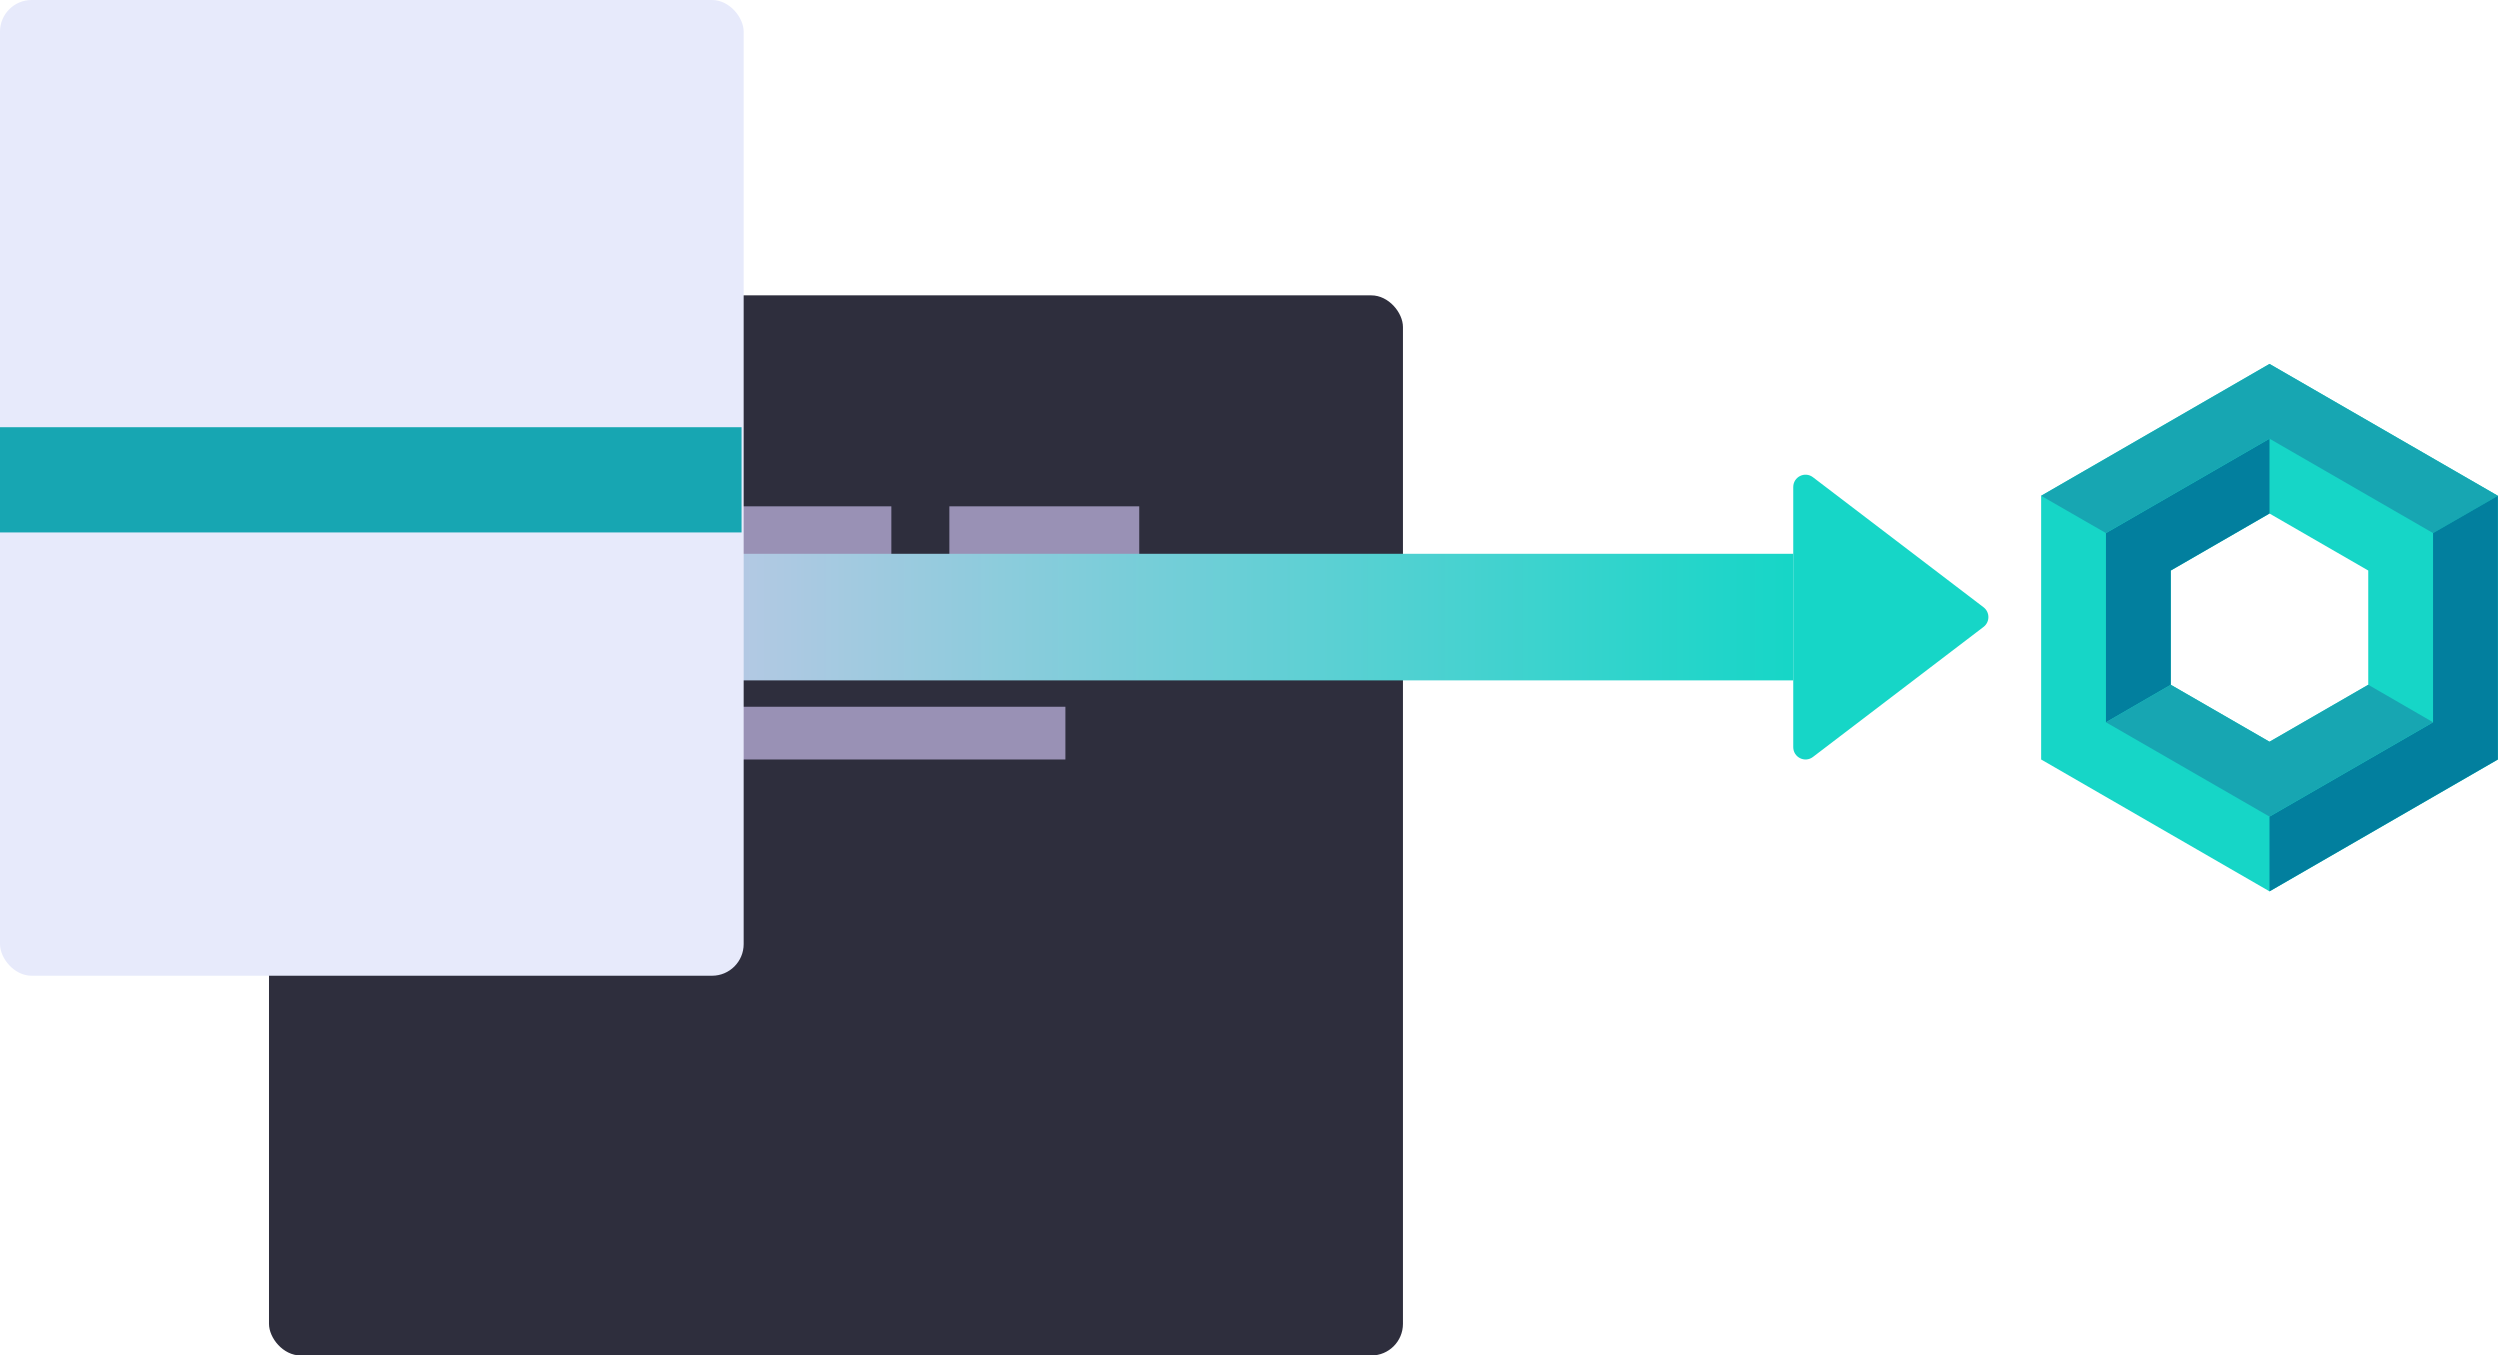 <svg width="474" height="257" viewBox="0 0 474 257" fill="none" xmlns="http://www.w3.org/2000/svg">
<rect x="51" y="56" width="215" height="201" rx="6" fill="#2E2E3D"/>
<rect x="126" y="96" width="43" height="10" fill="#9991B5"/>
<rect x="180" y="96" width="36" height="10" fill="#9991B5"/>
<rect x="126" y="115" width="116" height="10" fill="#9991B5"/>
<rect x="126" y="134" width="76" height="10" fill="#9991B5"/>
<rect x="74.65" y="114.85" width="41.8" height="10.45" fill="#9991B5"/>
<rect x="74.65" y="133.85" width="41.8" height="10.45" fill="#9991B5"/>
<rect x="74.65" y="95.85" width="41.8" height="10.45" fill="#9991B5"/>
<path fill-rule="evenodd" clip-rule="evenodd" d="M340 129H120V105H340V129Z" fill="url(#paint0_linear_147_456)"/>
<path d="M376.079 118.864C377.307 117.928 377.307 116.072 376.079 115.136L343.73 90.479C342.199 89.312 340 90.41 340 92.343L340 141.657C340 143.59 342.199 144.688 343.73 143.521L376.079 118.864Z" fill="#16D6C7"/>
<rect width="141" height="185" rx="6" fill="#E7EAFB"/>
<rect y="81" width="140.6" height="19.95" fill="#17A6B2"/>
<g clip-path="url(#clip0_147_456)">
<path d="M430.299 69L387 94.002V143.998L430.299 169L473.599 143.998V94.002L430.299 69ZM430.299 97.365L449.021 108.173V129.832L430.299 140.635L411.578 129.832V108.173L430.299 97.365H430.299Z" fill="#16D6C7"/>
<path d="M399.289 101.073V136.942L411.578 129.832V108.173L430.299 97.365V83.175L399.289 101.073Z" fill="#027F9E"/>
<path d="M473.599 94.002L430.299 69L387 94.002L399.289 101.073L430.299 83.175L461.31 101.073L473.599 94.002Z" fill="#17A6B2"/>
<path d="M473.598 94.002L461.309 101.073V136.942L430.299 154.828V169L473.598 143.998V94.002Z" fill="#027F9E"/>
<path d="M449.021 129.832L430.299 140.635L411.578 129.832L399.289 136.942L430.299 154.828L461.31 136.942L449.021 129.832Z" fill="#17A6B2"/>
</g>
<defs>
<linearGradient id="paint0_linear_147_456" x1="120" y1="130" x2="340" y2="130" gradientUnits="userSpaceOnUse">
<stop stop-color="#C3C7E6"/>
<stop offset="1" stop-color="#16D6C7"/>
</linearGradient>
<clipPath id="clip0_147_456">
<rect width="86.599" height="100" fill="white" transform="translate(387 69)"/>
</clipPath>
</defs>
</svg>
